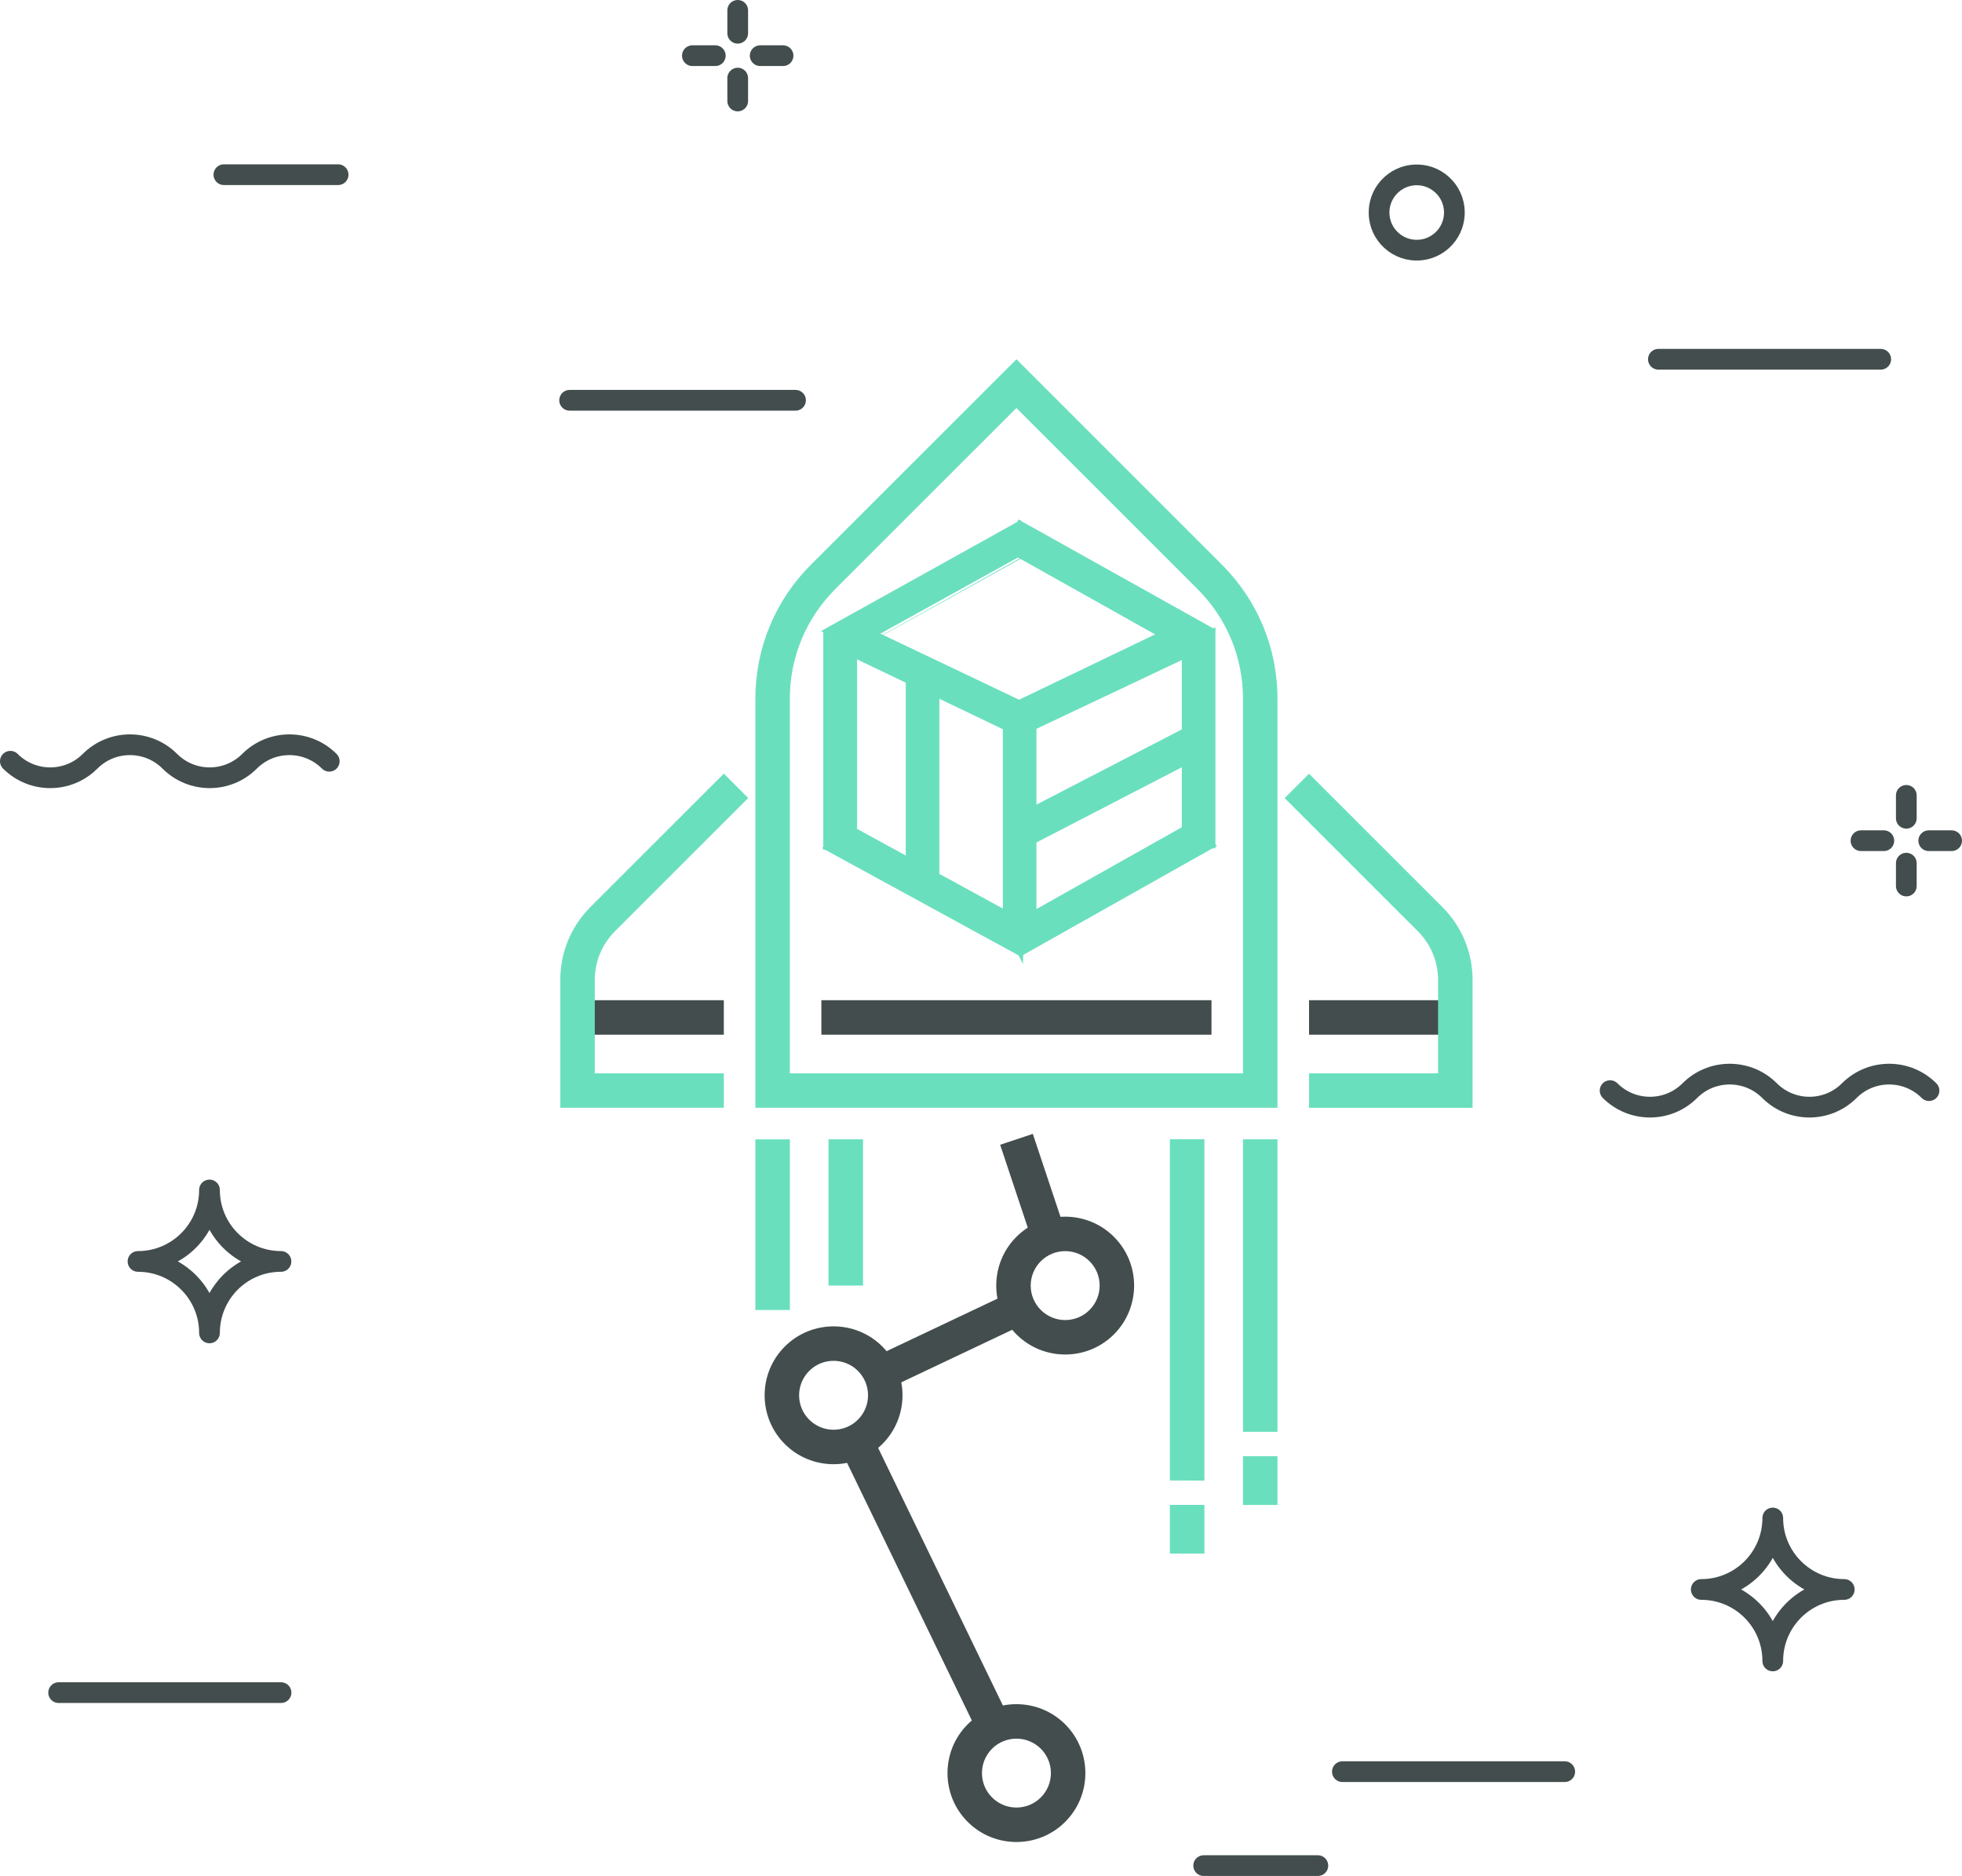<?xml version="1.0" encoding="utf-8"?>
<!-- Generator: Adobe Illustrator 24.1.3, SVG Export Plug-In . SVG Version: 6.00 Build 0)  -->
<svg version="1.1" xmlns="http://www.w3.org/2000/svg" xmlns:xlink="http://www.w3.org/1999/xlink" x="0px" y="0px"
	 viewBox="0 0 378.75 362.23" style="enable-background:new 0 0 378.75 362.23;" xml:space="preserve">
<style type="text/css">
	.st0{fill:none;stroke:#434d4d;stroke-width:4;stroke-linecap:round;}
	.st1{fill:none;stroke:#434d4d;stroke-width:4;stroke-linecap:round;stroke-linejoin:round;}
	.st2{fill:#434d4d;}
	.st3{fill:#6ADFBE;}
	.st4{fill:#6ADFBE;stroke:#6ADFBE;stroke-miterlimit:10;}
</style>
<g id="Background">
</g>
<g id="Circles_on_background">
</g>
<g id="Banner_1_">
	<g id="Fill_1_">
	</g>
	<g id="Stroke_1_">
	</g>
</g>
<g id="Planet">
	<g id="Fill_2_">
	</g>
	<g id="Shadow">
	</g>
	<g id="Stroke_2_">
	</g>
</g>
<g id="Spaceship">
	<g id="Fill">
	</g>
	<g id="Stroke">
	</g>
</g>
<g id="Lines">
	<g>
		<path class="st0" d="M2,146.99c4.25,4.25,11.14,4.25,15.39,0c4.25-4.25,11.14-4.25,15.39,0c4.25,4.25,11.14,4.25,15.39,0
			c4.25-4.25,11.14-4.25,15.39,0"/>
		<path class="st0" d="M310.82,210.59c4.25,4.25,11.14,4.25,15.39,0c4.25-4.25,11.14-4.25,15.39,0c4.25,4.25,11.14,4.25,15.39,0
			c4.25-4.25,11.14-4.25,15.39,0"/>
		<line class="st0" x1="302.06" y1="342.09" x2="259.14" y2="342.09"/>
		<line class="st0" x1="363.06" y1="69.37" x2="320.14" y2="69.37"/>
		<line class="st0" x1="54.25" y1="326.83" x2="11.32" y2="326.83"/>
		<line class="st0" x1="254.4" y1="360.23" x2="232.36" y2="360.23"/>
		<line class="st0" x1="65.27" y1="33.73" x2="43.22" y2="33.73"/>
		<line class="st0" x1="153.57" y1="77.29" x2="109.96" y2="77.29"/>
		<path class="st1" d="M342.22,320.71c0-7.63-6.18-13.8-13.8-13.8c7.63,0,13.8-6.18,13.8-13.8c0,7.62,6.18,13.8,13.8,13.8
			C348.4,306.9,342.22,313.08,342.22,320.71z"/>
		<path class="st1" d="M40.44,257.37c0-7.62-6.18-13.8-13.8-13.8c7.63,0,13.8-6.18,13.8-13.8c0,7.62,6.18,13.8,13.8,13.8
			C46.62,243.56,40.44,249.74,40.44,257.37z"/>
		<g>
			<line class="st1" x1="368" y1="153.58" x2="368" y2="158"/>
			<line class="st1" x1="363.66" y1="162.33" x2="359.25" y2="162.33"/>
			<line class="st1" x1="368" y1="171.08" x2="368" y2="166.67"/>
			<line class="st1" x1="372.33" y1="162.33" x2="376.75" y2="162.33"/>
		</g>
		<g>
			<line class="st1" x1="142.41" y1="2" x2="142.41" y2="6.42"/>
			<line class="st1" x1="138.08" y1="10.75" x2="133.66" y2="10.75"/>
			<line class="st1" x1="142.41" y1="19.5" x2="142.41" y2="15.08"/>
			<line class="st1" x1="146.75" y1="10.75" x2="151.16" y2="10.75"/>
		</g>
		
			<ellipse transform="matrix(0.675 -0.738 0.738 0.675 58.678 215.139)" class="st1" cx="273.41" cy="41" rx="7.27" ry="7.27"/>
		<g>
			<path class="st2" d="M280.94,199.79v-6.66l-28.24,0l0,6.66H280.94z"/>
			<path class="st2" d="M139.73,199.79l0-6.66l-28.24,0v6.66H139.73z"/>
			<path class="st2" d="M233.87,199.79l0-6.66l-75.31,0l0,6.66L233.87,199.79z"/>
			<path class="st3" d="M156.54,109.04c-6.91,6.91-10.72,16.11-10.72,25.89l0,78.97l100.79,0l0-78.97c0-9.78-3.81-18.97-10.72-25.89
				l-39.67-39.67L156.54,109.04z M231.18,113.75c5.66,5.66,8.77,13.18,8.77,21.18l0,72.32l-87.48,0v-72.32
				c0-8,3.12-15.52,8.77-21.18l34.97-34.97L231.18,113.75z"/>
			<path class="st3" d="M273.71,179.82c2.51,2.51,3.9,5.86,3.9,9.41v18.02H252.7l0,6.66h31.57v-24.67c0-5.34-2.08-10.35-5.85-14.12
				l-25.72-25.72l-4.71,4.71L273.71,179.82z"/>
			<path class="st3" d="M139.73,207.25h-24.91v-18.02c0-3.56,1.39-6.9,3.9-9.42l25.72-25.72l-4.71-4.71l-25.72,25.72
				c-3.77,3.77-5.85,8.78-5.85,14.12l0,24.68h31.57V207.25z"/>
			<path class="st2" d="M206.44,240.12l-7.06-21.18l-6.31,2.1l7.06,21.18L206.44,240.12z"/>
			<path class="st2" d="M200.67,254.27l-2.85-6.01l-29.38,13.92l2.85,6.01L200.67,254.27z"/>
			<path class="st2" d="M194.8,331.79l-26.49-54.71l-5.99,2.9l26.49,54.71L194.8,331.79z"/>
			<path class="st2" d="M205.63,351.78c-5.19,5.19-13.64,5.19-18.83,0c-5.19-5.19-5.19-13.64,0-18.83c5.19-5.19,13.64-5.19,18.83,0
				C210.82,338.15,210.82,346.59,205.63,351.78z M191.51,337.66c-2.6,2.6-2.6,6.82,0,9.41c2.6,2.6,6.82,2.6,9.41,0
				c2.6-2.6,2.6-6.82,0-9.41C198.33,335.07,194.1,335.07,191.51,337.66z"/>
			<path class="st2" d="M170.33,278.83c-5.19,5.19-13.64,5.19-18.83,0c-5.19-5.19-5.19-13.64,0-18.83c5.19-5.19,13.64-5.19,18.83,0
				C175.52,265.19,175.52,273.63,170.33,278.83z M156.21,264.71c-2.6,2.6-2.6,6.82,0,9.41c2.6,2.6,6.82,2.6,9.41,0
				c2.6-2.6,2.6-6.82,0-9.41C163.03,262.11,158.8,262.11,156.21,264.71z"/>
			<path class="st2" d="M215.04,257.65c-5.19,5.19-13.64,5.19-18.83,0c-5.19-5.19-5.19-13.64,0-18.83c5.19-5.19,13.64-5.19,18.83,0
				C220.23,244.01,220.23,252.45,215.04,257.65z M200.92,243.53c-2.6,2.6-2.6,6.82,0,9.41c2.6,2.6,6.82,2.6,9.41,0
				c2.6-2.6,2.6-6.82,0-9.41C207.74,240.93,203.52,240.93,200.92,243.53z"/>
			<path class="st3" d="M246.61,276.47l0-56.48h-6.66l0,56.48L246.61,276.47z"/>
			<path class="st3" d="M246.61,290.59l0-9.41l-6.66,0l0,9.41L246.61,290.59z"/>
			<path class="st3" d="M232.5,285.88l0-65.9l-6.66,0v65.89L232.5,285.88z"/>
			<path class="st3" d="M232.5,299.99l0-9.41l-6.66,0l0,9.41L232.5,299.99z"/>
			<path class="st3" d="M152.48,252.95V220h-6.66v32.95H152.48z"/>
			<path class="st3" d="M166.6,248.23v-28.24h-6.66v28.24H166.6z"/>
			<path class="st4" d="M175.35,171.72V126l5.49,2.76v42.99L175.35,171.72z M194.09,181.66V136.3l5.49,0.09v45.26
				C199.58,181.66,194.09,181.66,194.09,181.66z M159.43,163.49v-41.57l5.52-2.63v42.99L159.43,163.49z M195.79,141.3l-35.68-17.1
				l6.42-2.93l31.64,15.08l-2.37,4.95C195.81,141.3,195.79,141.3,195.79,141.3z M231.37,126.62l-36.73-20.59l2.19-5.02l37.23,20.81
				l-2.67,4.8L231.37,126.62L231.37,126.62z M197.02,184.12l-37.6-20.54l2.67-4.8l37.32,20.4L197.02,184.12L197.02,184.12z
				 M163.7,125.81l-4.28-3.9l37.41-20.81l2.61,4.92C199.45,106.02,163.7,125.81,163.7,125.81z M228.64,163.28v-39.55l5.49-1.89
				v41.46L228.64,163.28z M197.19,163.6l-2.52-4.88l35.43-18.33l2.52,4.88l-35.43,18.34V163.6L197.19,163.6z M196.01,142.1
				l-2.37-4.95l36.29-17.44l2.37,4.95C232.29,124.66,196.01,142.1,196.01,142.1z M197.03,184.11l-2.4-4.94l35.92-20.22l3.59,4.24
				l-37.11,20.9V184.11L197.03,184.11z"/>
		</g>
	</g>
</g>
<g id="Name">
</g>
</svg>

